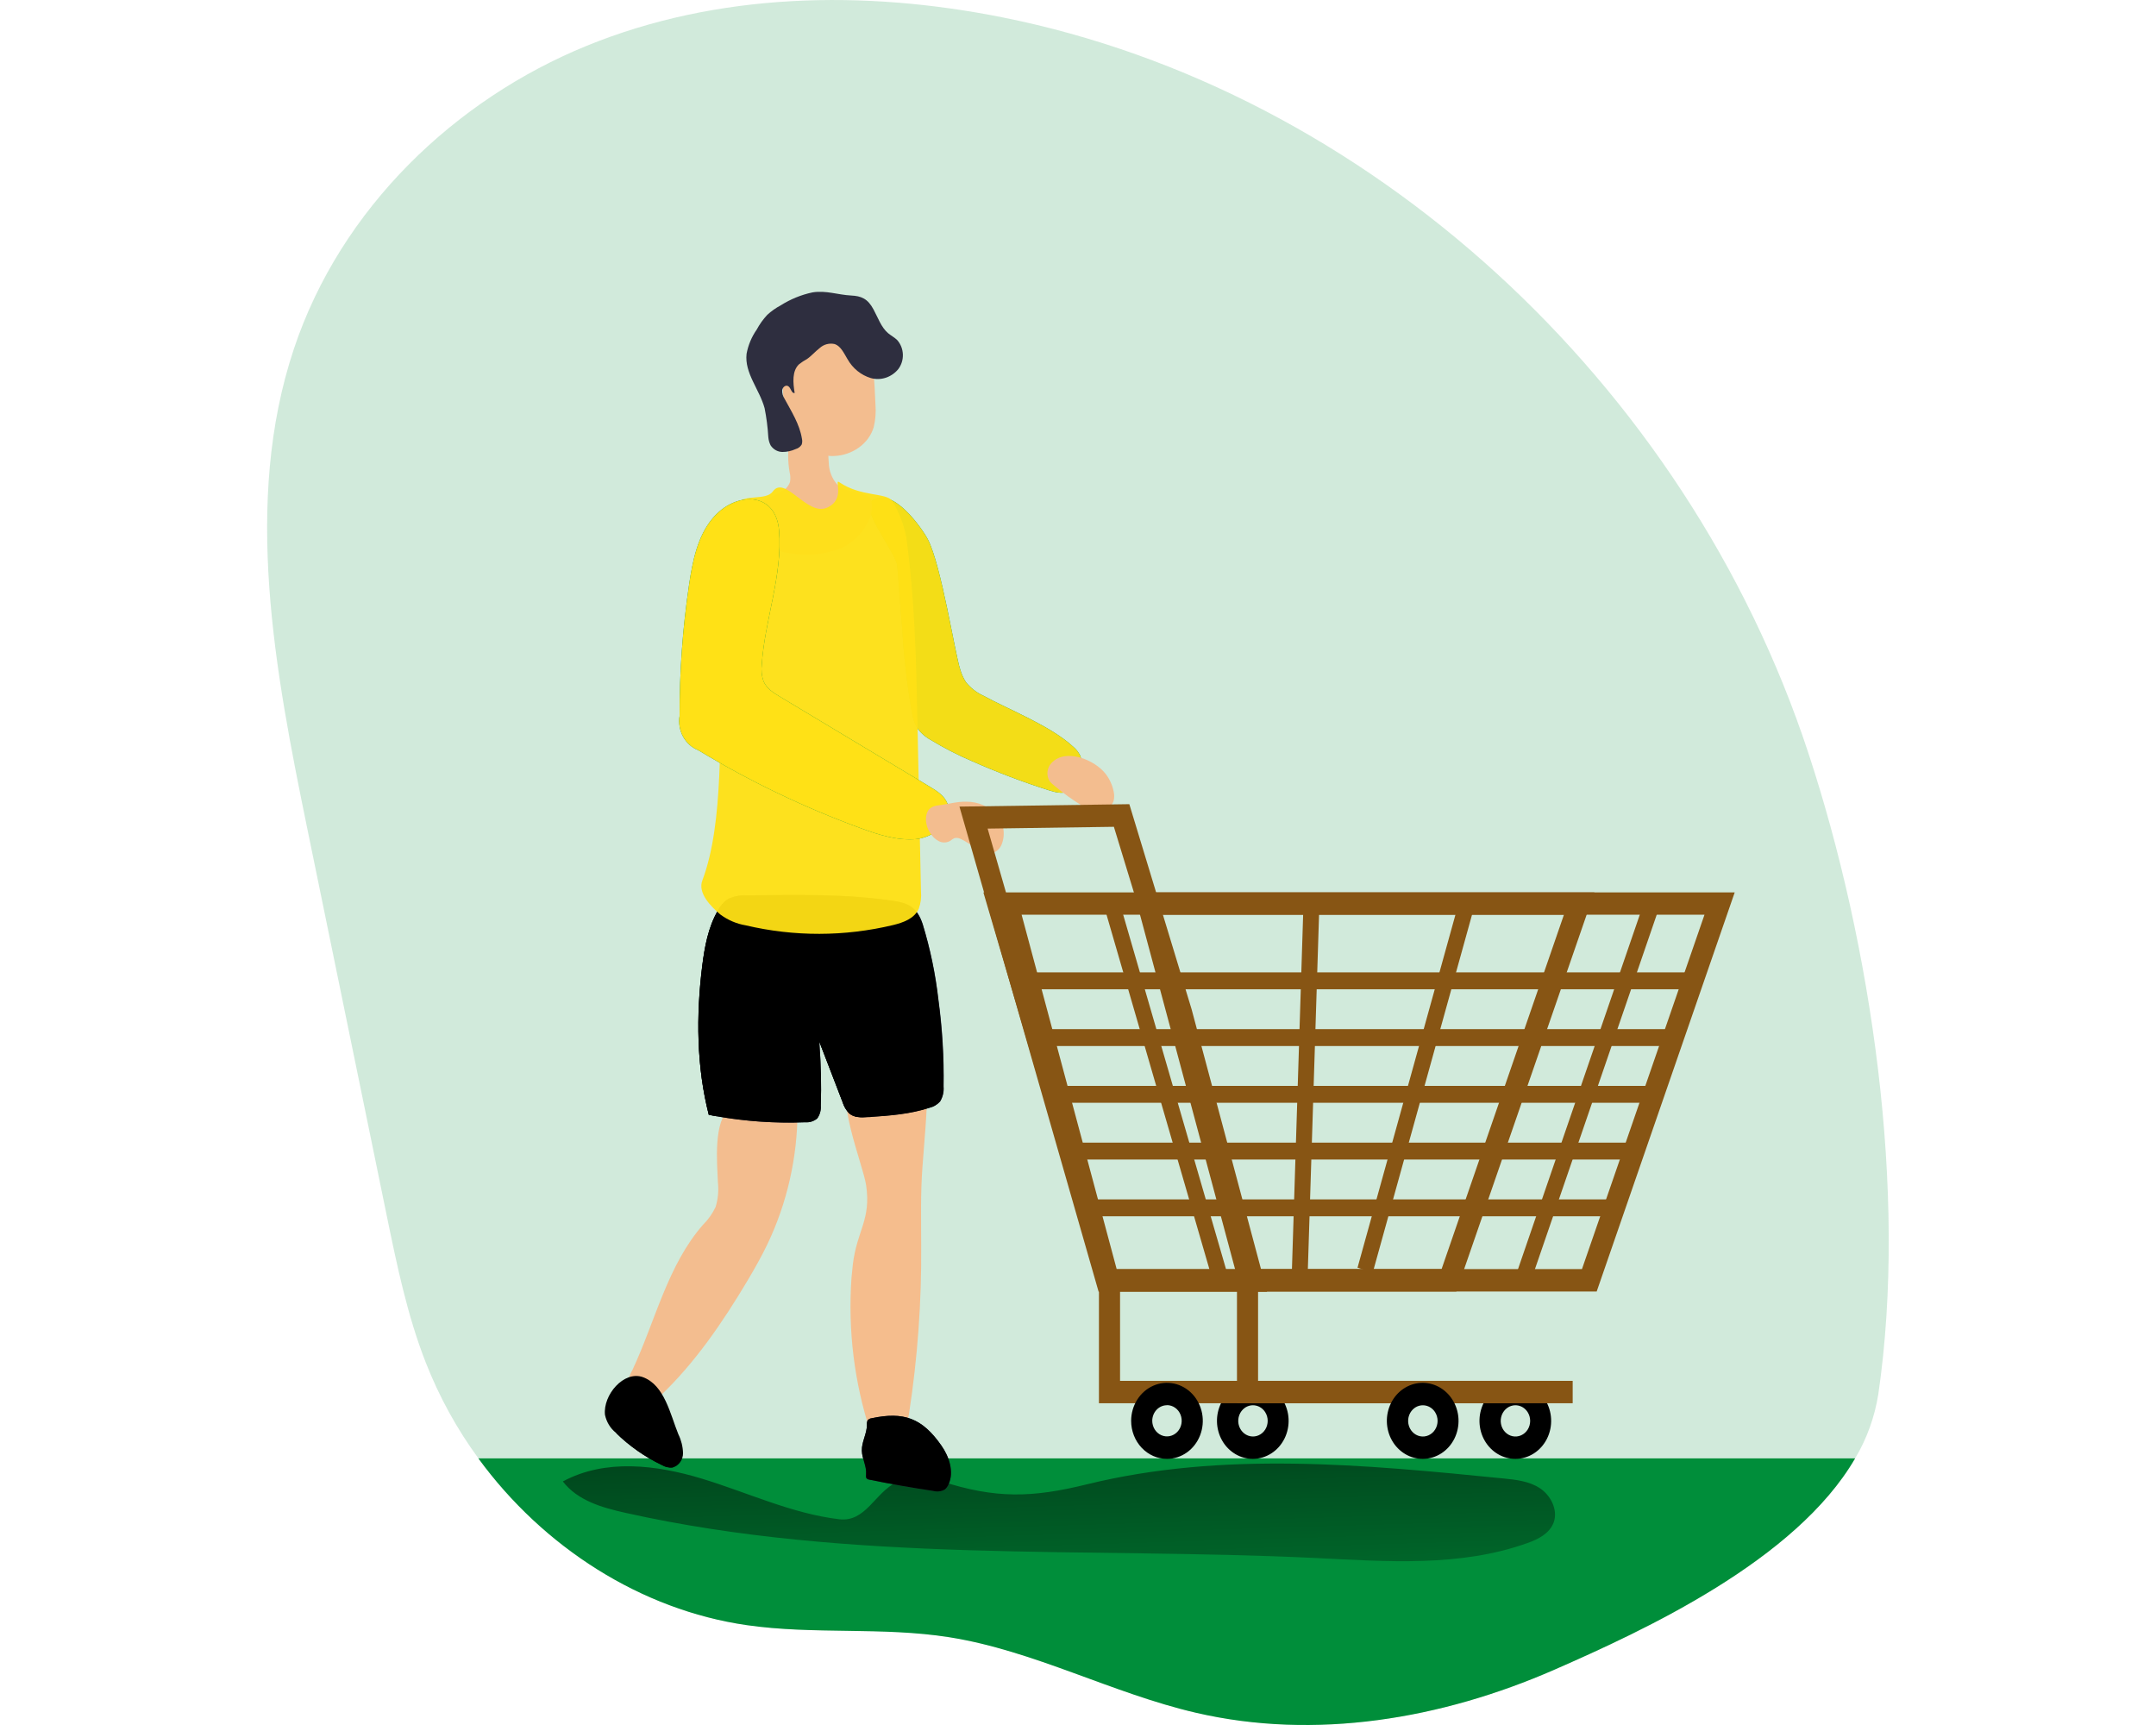 <svg width="250" height="200" viewBox="0 0 250 200" fill="none" xmlns="http://www.w3.org/2000/svg">
<g clip-path="url(#clip0)">
<path opacity="0.18" d="M35.659 96.204C38.712 111.091 41.767 125.969 44.823 140.836C46.017 146.648 47.221 152.495 49.369 157.975C50.927 161.948 52.979 165.682 55.47 169.078C63.01 179.403 74.347 186.642 86.564 188.408C94.354 189.535 102.314 188.585 110.089 189.816C119.904 191.374 128.966 196.318 138.658 198.567C152.495 201.781 167.145 199.309 180.248 193.576C190.567 189.063 208.225 180.95 215.109 169.089C216.472 166.815 217.389 164.273 217.805 161.615C221.23 138.193 216.988 109.452 209.683 87.286C195.494 44.181 158.509 10.454 116.23 2.01C100.196 -1.189 83.237 -0.898 68.01 5.318C52.784 11.535 39.51 24.134 34.074 40.462C28.148 58.229 31.877 77.788 35.659 96.204Z" fill="#008E3A"/>
<path d="M55.47 169.089C63.01 179.413 74.347 186.653 86.564 188.419C94.354 189.546 102.314 188.595 110.089 189.826C119.904 191.384 128.966 196.328 138.658 198.577C152.495 201.792 167.145 199.32 180.248 193.586C190.567 189.063 208.225 180.95 215.109 169.089L55.47 169.089Z" fill="#008E3A"/>
<path d="M126.035 172.096C141.79 168.221 158.22 169.81 174.317 171.415C175.785 171.561 177.307 171.727 178.56 172.547C179.812 173.368 180.688 175.066 180.155 176.526C179.665 177.808 178.364 178.463 177.131 178.899C169.302 181.709 160.808 181.039 152.554 180.639C125.81 179.351 98.733 181.262 72.512 175.399C69.841 174.801 66.983 173.996 65.266 171.763C70.183 169.109 76.113 169.836 81.412 171.446C86.711 173.056 91.839 175.502 97.319 176.146C100.396 176.505 101.429 173.077 103.978 171.836C105.935 170.88 107.212 171.119 109.218 171.763C115.437 173.747 119.601 173.68 126.035 172.096Z" fill="url(#paint0_linear)"/>
<path d="M145.293 169.146C146.044 169.141 146.779 168.92 147.422 168.507C148.064 168.094 148.588 167.504 148.94 166.8C149.291 166.095 149.456 165.303 149.417 164.507C149.378 163.712 149.136 162.942 148.718 162.28C148.318 161.647 147.77 161.135 147.127 160.793C146.485 160.452 145.77 160.294 145.053 160.333C144.335 160.373 143.64 160.609 143.034 161.019C142.429 161.43 141.933 161.999 141.597 162.673C141.261 163.347 141.095 164.102 141.116 164.864C141.137 165.626 141.344 166.37 141.716 167.022C142.088 167.674 142.614 168.212 143.241 168.585C143.868 168.957 144.575 169.15 145.293 169.146ZM146.707 163.729C146.895 164.026 146.996 164.377 146.996 164.735C146.997 165.093 146.898 165.444 146.711 165.742C146.524 166.04 146.258 166.273 145.946 166.411C145.635 166.549 145.292 166.586 144.961 166.517C144.629 166.448 144.325 166.277 144.085 166.024C143.846 165.772 143.682 165.449 143.615 165.098C143.548 164.747 143.581 164.383 143.709 164.051C143.837 163.72 144.054 163.436 144.334 163.236C144.711 162.968 145.172 162.869 145.617 162.962C146.061 163.054 146.454 163.33 146.707 163.729Z" fill="black"/>
<path d="M175.732 169.146C176.483 169.143 177.22 168.923 177.863 168.51C178.506 168.098 179.031 167.507 179.383 166.803C179.735 166.098 179.899 165.305 179.859 164.508C179.82 163.711 179.577 162.941 179.157 162.28C178.756 161.647 178.208 161.135 177.566 160.793C176.923 160.452 176.208 160.294 175.491 160.333C174.774 160.373 174.078 160.609 173.473 161.019C172.867 161.43 172.372 161.999 172.036 162.673C171.7 163.347 171.534 164.102 171.555 164.864C171.575 165.626 171.782 166.37 172.154 167.022C172.527 167.674 173.052 168.212 173.679 168.585C174.306 168.957 175.013 169.15 175.732 169.146ZM177.141 163.729C177.329 164.026 177.43 164.377 177.431 164.735C177.432 165.094 177.333 165.445 177.146 165.743C176.96 166.042 176.693 166.275 176.382 166.413C176.07 166.551 175.726 166.588 175.395 166.519C175.063 166.45 174.759 166.278 174.519 166.025C174.28 165.772 174.116 165.45 174.05 165.098C173.983 164.747 174.016 164.382 174.145 164.05C174.274 163.719 174.492 163.435 174.773 163.236C175.148 162.968 175.609 162.87 176.053 162.962C176.497 163.055 176.888 163.33 177.141 163.729Z" fill="black"/>
<path d="M111.337 77.606C111.484 78.119 111.7 78.607 111.978 79.055C112.526 79.747 113.22 80.293 114.003 80.649C117.105 82.337 121.832 84.155 124.464 86.596C124.784 86.865 125.049 87.201 125.242 87.582C125.619 88.45 125.242 89.452 124.895 90.325C124.739 90.818 124.462 91.259 124.092 91.602C123.422 92.121 122.492 91.898 121.695 91.649C118.636 90.681 115.628 89.542 112.682 88.237C111.034 87.531 109.434 86.707 107.892 85.77C107.274 85.432 106.737 84.949 106.322 84.357C106.03 83.824 105.836 83.237 105.749 82.628C105.192 79.48 104.818 76.299 104.629 73.103L104.041 65.604C103.924 64.16 99.785 59.107 101.032 58.115C103.479 56.172 107.036 61.459 107.594 62.545C109.169 65.604 110.725 75.757 111.337 77.606Z" fill="#008E3A"/>
<path d="M111.337 77.606C111.484 78.119 111.7 78.607 111.978 79.055C112.526 79.747 113.22 80.293 114.003 80.649C117.105 82.337 121.832 84.155 124.464 86.596C124.784 86.865 125.049 87.201 125.242 87.582C125.619 88.45 125.242 89.452 124.895 90.325C124.739 90.818 124.462 91.259 124.092 91.602C123.422 92.121 122.492 91.898 121.695 91.649C118.636 90.681 115.628 89.542 112.682 88.237C111.034 87.531 109.434 86.707 107.892 85.77C107.274 85.432 106.737 84.949 106.322 84.357C106.03 83.824 105.836 83.237 105.749 82.628C105.192 79.48 104.818 76.299 104.629 73.103L104.041 65.604C103.924 64.16 99.785 59.107 101.032 58.115C103.479 56.172 107.036 61.459 107.594 62.545C109.169 65.604 110.725 75.757 111.337 77.606Z" fill="#FFE116" fill-opacity="0.95"/>
<path d="M73.339 158.831C72.943 159.502 72.738 160.279 72.747 161.07C72.793 161.367 72.898 161.65 73.055 161.901C73.212 162.152 73.417 162.364 73.657 162.525C73.897 162.685 74.166 162.79 74.447 162.832C74.728 162.874 75.014 162.852 75.286 162.768C75.729 162.574 76.132 162.288 76.47 161.927C80.566 158.063 83.809 153.3 86.745 148.367C87.538 147.027 88.306 145.671 88.981 144.264C91.263 139.494 92.461 134.224 92.48 128.876C92.511 128.569 92.44 128.26 92.279 128.003C92.111 127.822 91.894 127.7 91.658 127.655C89.632 127.053 86.476 126.996 84.685 128.398C82.674 129.956 83.159 134.864 83.247 137.097C83.349 138.05 83.259 139.014 82.983 139.927C82.616 140.708 82.119 141.412 81.515 142.005C77.41 146.684 75.986 153.171 73.339 158.831Z" fill="#F3BD8F"/>
<path d="M98.733 148.18C98.309 154.247 99.063 160.342 100.949 166.087C101.064 166.607 101.327 167.076 101.703 167.432C101.957 167.598 102.248 167.689 102.546 167.697C102.845 167.704 103.139 167.627 103.401 167.473C104.726 166.788 105.191 165.292 105.416 163.838C106.401 157.421 106.869 150.926 106.816 144.425C106.816 141.355 106.733 138.432 106.958 135.378C107.183 132.236 107.515 129.099 107.515 125.941C107.57 125.628 107.515 125.305 107.359 125.032C107.236 124.912 107.089 124.822 106.929 124.769C106.769 124.716 106.6 124.702 106.434 124.726C104.311 124.726 100.435 123.428 98.782 124.861C96.604 126.746 100.088 135.035 100.435 137.434C101.018 141.439 99.379 142.628 98.894 146.58C98.831 147.141 98.777 147.66 98.733 148.18Z" fill="#F5BD8D"/>
<path d="M109.424 125.978C109.473 126.586 109.331 127.195 109.018 127.707C108.692 128.064 108.275 128.313 107.819 128.424C105.49 129.192 103.034 129.353 100.602 129.514C99.858 129.561 99.036 129.582 98.464 129.083C98.109 128.718 97.845 128.265 97.695 127.764L94.995 120.748C95.197 123.224 95.257 125.711 95.176 128.195C95.215 128.728 95.067 129.257 94.76 129.681C94.367 130.002 93.875 130.158 93.38 130.117C89.632 130.267 85.879 129.977 82.19 129.255C80.761 123.661 80.722 117.746 81.432 112.002C81.71 109.764 82.126 107.484 83.247 105.562C83.521 105.037 83.91 104.59 84.382 104.259C85.088 103.899 85.871 103.743 86.652 103.807C92.318 103.745 98.072 103.604 103.704 104.456C105.46 104.721 106.38 105.303 106.992 107.125C107.873 109.998 108.488 112.955 108.827 115.954C109.276 119.273 109.476 122.625 109.424 125.978Z" fill="#2E2E3F"/>
<path d="M82.19 129.255L83.071 129.416C86.476 130.02 89.93 130.255 93.38 130.117C93.875 130.158 94.367 130.002 94.76 129.681C95.067 129.257 95.215 128.728 95.176 128.195C95.251 125.885 95.203 123.572 95.029 121.267C95.029 121.21 95.029 121.148 95.029 121.091C95.029 121.034 95.029 120.862 95.004 120.748C95.905 123.08 96.8 125.422 97.7 127.754C97.85 128.254 98.114 128.707 98.469 129.073C99.041 129.592 99.863 129.551 100.607 129.504H100.944C103.264 129.348 105.597 129.166 107.794 128.434C108.252 128.326 108.669 128.076 108.993 127.718C109.306 127.205 109.449 126.596 109.399 125.988C109.452 122.627 109.253 119.266 108.802 115.939C108.464 112.954 107.853 110.011 106.977 107.151C106.366 105.328 105.446 104.747 103.689 104.482C98.058 103.63 92.304 103.77 86.638 103.833C85.931 103.789 85.224 103.906 84.563 104.176C84.495 104.207 84.43 104.243 84.367 104.285C83.895 104.616 83.506 105.063 83.232 105.588C82.112 107.51 81.696 109.79 81.417 112.028C80.712 117.746 80.761 123.661 82.19 129.255Z" fill="url(#paint1_linear)"/>
<path d="M82.19 129.255L83.071 129.416C83.281 129.301 83.485 129.174 83.682 129.037C84.167 128.753 84.575 128.341 84.866 127.842C85.08 127.336 85.184 126.786 85.17 126.232C85.331 121.6 84.499 116.884 85.385 112.36C85.703 110.73 86.339 109.244 86.794 107.686C87.21 106.248 86.28 105.391 85.189 104.57C84.997 104.418 84.792 104.284 84.578 104.17C84.51 104.201 84.445 104.238 84.382 104.279C83.91 104.61 83.521 105.058 83.247 105.583C82.126 107.505 81.71 109.784 81.432 112.023C80.712 117.746 80.761 123.661 82.19 129.255Z" fill="url(#paint2_linear)"/>
<path d="M94.999 120.758C95.9 123.09 96.795 125.432 97.695 127.764C97.845 128.265 98.109 128.718 98.464 129.083C99.036 129.603 99.858 129.561 100.602 129.514H100.939C101.066 129.442 101.186 129.357 101.297 129.26C101.711 128.888 102.006 128.388 102.141 127.829C102.276 127.271 102.244 126.682 102.05 126.144C101.811 125.626 101.508 125.144 101.15 124.71C99.016 121.807 97.852 118.26 96.717 114.781C96.107 115.531 95.641 116.4 95.347 117.341C95.032 118.447 94.914 119.606 94.999 120.758Z" fill="url(#paint3_linear)"/>
<path d="M96.1 53.659C96.123 54.596 96.472 55.491 97.079 56.172C97.979 57.035 99.344 56.983 100.475 57.466C100.617 57.516 100.746 57.601 100.851 57.715C100.935 57.82 100.994 57.944 101.023 58.078C101.167 58.704 101.121 59.362 100.89 59.959C100.545 60.851 100.021 61.652 99.353 62.306C98.685 62.96 97.891 63.451 97.025 63.745C95.285 64.323 93.442 64.46 91.643 64.144C91.046 64.107 90.465 63.93 89.94 63.625C89.384 63.176 88.942 62.587 88.653 61.911C88.304 61.295 88.07 60.612 87.964 59.901C87.915 59.544 87.956 59.179 88.081 58.843C88.206 58.506 88.412 58.211 88.678 57.985C88.928 57.824 89.194 57.694 89.471 57.595C89.906 57.418 90.324 57.195 90.718 56.931C91.123 56.711 91.438 56.341 91.604 55.892C91.672 55.513 91.657 55.122 91.56 54.749C91.337 53.486 91.337 52.19 91.56 50.927C91.613 50.553 91.722 50.19 91.883 49.852C92.034 49.565 92.244 49.318 92.499 49.13C92.753 48.942 93.045 48.818 93.351 48.768C93.657 48.718 93.97 48.743 94.266 48.841C94.562 48.939 94.833 49.107 95.058 49.333C96.213 50.449 95.963 52.215 96.1 53.659Z" fill="#F3BD8F"/>
<path d="M101.517 46.944C101.583 47.805 101.515 48.672 101.316 49.509C100.739 51.498 98.757 52.781 96.795 52.864C96.151 52.918 95.506 52.787 94.926 52.485C94.594 52.284 94.288 52.038 94.016 51.753C92.646 50.423 91.384 48.834 90.968 46.913C90.826 46.184 90.766 45.439 90.792 44.695C90.774 43.599 90.954 42.51 91.32 41.485C91.686 40.58 92.266 39.791 93.004 39.194C93.743 38.597 94.614 38.213 95.533 38.078C97.426 37.824 99.202 38.842 100.587 40.104C101.282 40.737 101.179 41.984 101.267 42.934C101.39 44.259 101.473 45.604 101.517 46.944Z" fill="#F3BD8F"/>
<path d="M101.282 35.866C101.81 36.827 102.168 37.943 102.985 38.634C103.322 38.914 103.719 39.117 104.032 39.423C104.434 39.874 104.669 40.465 104.693 41.086C104.716 41.707 104.526 42.316 104.159 42.799C103.773 43.267 103.272 43.611 102.712 43.795C102.152 43.978 101.556 43.993 100.988 43.838C99.852 43.501 98.88 42.715 98.273 41.641C97.867 40.966 97.505 40.145 96.805 39.896C96.495 39.821 96.172 39.825 95.864 39.907C95.555 39.989 95.269 40.147 95.029 40.369C94.515 40.763 94.085 41.283 93.561 41.636C93.248 41.806 92.949 42.002 92.666 42.223C91.824 42.997 91.951 44.394 92.147 45.557C91.795 45.671 91.726 45.001 91.418 44.788C91.11 44.575 90.752 44.887 90.699 45.235C90.681 45.587 90.776 45.935 90.968 46.222C91.77 47.712 92.719 49.177 92.989 50.865C93.043 51.09 93.033 51.326 92.959 51.545C92.797 51.805 92.549 51.99 92.264 52.064C91.775 52.289 91.247 52.404 90.713 52.402C90.447 52.397 90.185 52.326 89.949 52.193C89.714 52.06 89.511 51.87 89.358 51.639C89.207 51.338 89.115 51.007 89.089 50.667C89.022 49.541 88.879 48.422 88.658 47.318C88.066 45.147 86.31 43.256 86.569 41.018C86.759 40.006 87.159 39.052 87.739 38.224C88.077 37.595 88.492 37.015 88.972 36.5C89.443 36.071 89.963 35.705 90.518 35.409C91.663 34.684 92.918 34.172 94.226 33.898C95.778 33.648 97.162 34.183 98.679 34.261C99.873 34.318 100.616 34.625 101.282 35.866Z" fill="#2E2E3F"/>
<path d="M83.535 106.035C84.412 106.682 85.416 107.11 86.471 107.286C92.098 108.611 97.93 108.6 103.552 107.255C104.726 106.97 106.033 106.513 106.542 105.349C106.77 104.711 106.855 104.024 106.791 103.345C106.658 96.925 106.524 90.505 106.39 84.082C106.238 76.785 106.087 69.463 105.079 62.244C104.782 60.752 104.224 59.332 103.435 58.058C102.779 57.107 99.809 57.616 97.329 55.913C96.648 55.445 98.126 57.86 95.905 58.858C93.6 59.896 91.012 55.03 89.612 56.983C88.825 58.073 86.32 57.263 85.527 58.349C84.891 59.221 84.499 61.065 84.25 63.288C83.722 68.008 83.854 74.417 83.761 76.749C83.345 84.908 83.991 95.316 81.451 102.051C80.869 103.516 82.391 105.074 83.535 106.035Z" fill="#FFE116" fill-opacity="0.95"/>
<path d="M83.535 106.035C84.412 106.682 85.416 107.11 86.471 107.286C87.876 107.617 89.297 107.865 90.728 108.029L91.129 107.972C90.082 104.337 90.033 100.514 90.063 96.733C90.063 94.656 90.121 92.553 90.16 90.465C90.185 89.146 90.229 87.759 90.87 86.632C91.511 85.505 92.969 84.788 94.036 85.469C92.201 84.295 90.699 79.33 89.945 77.294C88.861 74.345 88.103 71.272 87.685 68.138C87.401 65.988 87.508 62.207 84.406 63.225L84.235 63.288C83.707 68.008 83.839 74.417 83.746 76.749C83.33 84.908 83.976 95.316 81.436 102.051C80.869 103.516 82.391 105.074 83.535 106.035Z" fill="url(#paint4_linear)"/>
<path d="M101.067 164.435C100.89 164.451 100.725 164.538 100.607 164.679C100.532 164.84 100.503 165.021 100.524 165.199C100.524 166.237 99.902 167.177 99.936 168.206C99.961 169.125 100.499 169.987 100.426 170.906C100.426 171.088 100.382 171.301 100.504 171.426C100.583 171.495 100.68 171.538 100.783 171.55C103.239 172.049 105.707 172.483 108.186 172.854C108.643 172.983 109.13 172.927 109.551 172.698C109.741 172.543 109.891 172.34 109.986 172.106C110.657 170.657 110.06 168.881 109.15 167.588C106.923 164.404 104.775 163.641 101.067 164.435Z" fill="#2E2E3F"/>
<path d="M70.149 164.03C70.322 164.858 70.765 165.594 71.401 166.107C72.977 167.652 74.778 168.915 76.734 169.847C77.129 170.082 77.581 170.183 78.031 170.138C78.372 170.033 78.672 169.812 78.883 169.509C79.094 169.206 79.206 168.837 79.201 168.46C79.176 167.706 78.992 166.968 78.662 166.3C77.718 163.983 77.062 160.587 74.543 159.668C72.341 158.883 69.914 161.724 70.149 164.03Z" fill="black"/>
<path d="M101.067 164.435C100.89 164.451 100.725 164.538 100.607 164.679C100.532 164.84 100.503 165.021 100.524 165.199C100.524 166.237 99.902 167.177 99.936 168.206C99.961 169.125 100.499 169.987 100.426 170.906C100.426 171.088 100.382 171.301 100.504 171.426C100.583 171.495 100.68 171.538 100.783 171.55C103.239 172.049 105.707 172.483 108.186 172.854C108.643 172.983 109.13 172.927 109.551 172.698C109.741 172.543 109.891 172.34 109.986 172.106C110.657 170.657 110.06 168.881 109.15 167.588C106.923 164.404 104.775 163.641 101.067 164.435Z" fill="url(#paint5_linear)"/>
<path d="M71.401 166.118C72.977 167.663 74.778 168.925 76.734 169.857C77.129 170.092 77.581 170.193 78.031 170.148" fill="url(#paint6_linear)"/>
<path d="M88.335 77.029C88.251 77.68 88.316 78.343 88.526 78.961C88.879 79.818 89.696 80.338 90.483 80.8L107.838 91.223C108.651 91.711 109.521 92.262 109.869 93.186C110.632 95.264 108.24 97.128 106.16 97.294C103.983 97.466 101.84 96.775 99.775 96.011C93.252 93.624 86.953 90.599 80.957 86.975C80.216 86.683 79.595 86.124 79.202 85.397C78.808 84.669 78.668 83.818 78.804 82.991C78.787 77.907 79.154 72.829 79.9 67.806C80.306 65.058 80.879 62.187 82.626 60.104C85.209 56.988 89.926 56.894 90.332 61.459C90.782 66.642 88.663 71.929 88.335 77.029Z" fill="#008E3A"/>
<path d="M88.335 77.029C88.251 77.68 88.316 78.343 88.526 78.961C88.879 79.818 89.696 80.338 90.483 80.8L107.838 91.223C108.651 91.711 109.521 92.262 109.869 93.186C110.632 95.264 108.24 97.128 106.16 97.294C103.983 97.466 101.84 96.775 99.775 96.011C93.252 93.624 86.953 90.599 80.957 86.975C80.216 86.683 79.595 86.124 79.202 85.397C78.808 84.669 78.668 83.818 78.804 82.991C78.787 77.907 79.154 72.829 79.9 67.806C80.306 65.058 80.879 62.187 82.626 60.104C85.209 56.988 89.926 56.894 90.332 61.459C90.782 66.642 88.663 71.929 88.335 77.029Z" fill="#FFE116"/>
<path d="M112.1 92.953C113.352 92.948 114.559 93.45 115.476 94.355C115.923 94.817 116.224 95.414 116.338 96.065C116.452 96.716 116.373 97.389 116.112 97.99C115.926 98.393 115.603 98.705 115.207 98.863C114.858 98.965 114.488 98.952 114.145 98.826C113.167 98.51 112.359 97.704 111.4 97.268C111.168 97.147 110.903 97.116 110.652 97.18C110.49 97.267 110.336 97.37 110.192 97.486C109.99 97.603 109.766 97.668 109.536 97.677C109.307 97.685 109.079 97.635 108.871 97.533C108.456 97.32 108.107 96.987 107.863 96.572C107.509 96.052 107.336 95.416 107.374 94.775C107.471 93.789 108.01 93.472 108.812 93.373C109.913 93.249 110.97 92.911 112.1 92.953Z" fill="#F3BD8F"/>
<path d="M128.222 89.748C128.684 90.351 129.002 91.064 129.147 91.826C129.224 92.186 129.212 92.562 129.112 92.916C128.971 93.261 128.736 93.553 128.437 93.755C128.138 93.957 127.788 94.059 127.434 94.048C126.724 94.017 126.035 93.789 125.433 93.389C124.315 92.705 123.247 91.932 122.238 91.078C122.029 90.927 121.842 90.743 121.685 90.532C121.498 90.208 121.42 89.825 121.466 89.447C121.511 89.069 121.676 88.719 121.935 88.455C123.588 86.694 126.979 88.112 128.222 89.748Z" fill="#F3BD8F"/>
<path d="M143.908 149.738H185.145L201.15 103.464L131.495 103.464L143.908 149.738ZM183.438 147.141H145.763L134.739 106.05L197.647 106.05L183.438 147.141Z" fill="#875514"/>
<path d="M127.635 149.738H168.877L184.876 103.464L114.028 103.464L127.635 149.738ZM167.159 147.141H129.484L118.461 106.05L181.349 106.05L167.159 147.141Z" fill="#875514"/>
<path d="M127.39 149.764H146.922L138.174 117.019L130.952 93.238L111.254 93.519L127.39 149.764ZM143.688 147.167H129.2L114.522 96.069L129.161 95.861L135.845 117.772L143.688 147.167Z" fill="#875514"/>
<path d="M127.429 162.695H175.242V160.099H129.876V148.45H127.429V162.695Z" fill="#875514"/>
<path d="M143.434 162.695H182.361V160.099H145.88V148.45H143.434V162.695Z" fill="#875514"/>
<path d="M135.317 169.146C136.138 169.146 136.941 168.887 137.624 168.403C138.308 167.918 138.84 167.229 139.154 166.424C139.469 165.618 139.551 164.731 139.391 163.876C139.231 163.021 138.835 162.235 138.254 161.619C137.673 161.002 136.933 160.582 136.127 160.412C135.321 160.242 134.486 160.329 133.727 160.663C132.968 160.997 132.319 161.562 131.863 162.287C131.406 163.012 131.163 163.864 131.163 164.736C131.163 165.906 131.6 167.027 132.379 167.854C133.158 168.681 134.215 169.146 135.317 169.146ZM135.317 162.913C135.654 162.913 135.984 163.02 136.265 163.219C136.546 163.418 136.765 163.701 136.894 164.032C137.023 164.364 137.057 164.728 136.991 165.08C136.926 165.431 136.763 165.754 136.524 166.008C136.285 166.261 135.981 166.434 135.65 166.504C135.319 166.574 134.975 166.538 134.663 166.401C134.351 166.263 134.084 166.031 133.897 165.733C133.709 165.435 133.609 165.084 133.609 164.726C133.612 164.247 133.793 163.789 134.113 163.451C134.433 163.113 134.865 162.924 135.317 162.924V162.913Z" fill="black"/>
<path d="M164.992 169.146C165.743 169.143 166.48 168.923 167.123 168.51C167.766 168.098 168.291 167.507 168.643 166.803C168.995 166.098 169.159 165.305 169.12 164.508C169.08 163.711 168.837 162.941 168.417 162.28C168.016 161.647 167.468 161.135 166.826 160.793C166.183 160.452 165.469 160.294 164.751 160.333C164.034 160.373 163.338 160.609 162.733 161.019C162.127 161.43 161.632 161.999 161.296 162.673C160.96 163.347 160.794 164.102 160.815 164.864C160.836 165.626 161.042 166.37 161.415 167.022C161.787 167.674 162.312 168.212 162.939 168.585C163.566 168.957 164.273 169.15 164.992 169.146ZM166.406 163.729C166.594 164.026 166.696 164.377 166.697 164.735C166.698 165.094 166.598 165.445 166.411 165.743C166.225 166.042 165.958 166.275 165.647 166.413C165.335 166.551 164.992 166.588 164.66 166.519C164.329 166.45 164.024 166.278 163.784 166.025C163.545 165.772 163.382 165.45 163.315 165.098C163.248 164.747 163.281 164.382 163.41 164.05C163.539 163.719 163.757 163.435 164.038 163.236C164.414 162.969 164.874 162.872 165.317 162.964C165.761 163.057 166.152 163.332 166.406 163.729Z" fill="black"/>
<path d="M118.343 112.74L195.675 112.74V114.697L118.343 114.697V112.74Z" fill="#875514"/>
<path d="M120.364 119.32L194.021 119.32V121.278L120.364 121.278V119.32Z" fill="#875514"/>
<path d="M122.385 125.9L191.633 125.9V127.858L122.385 127.858V125.9Z" fill="#875514"/>
<path d="M124.406 132.48L189.246 132.48V134.438L124.406 134.438V132.48Z" fill="#875514"/>
<path d="M126.426 139.06L186.858 139.06V141.018L126.426 141.018V139.06Z" fill="#875514"/>
<path d="M190.771 104.224L192.504 104.895L177.629 148.181L175.896 147.51L190.771 104.224Z" fill="#875514"/>
<path d="M169.259 104.279L171.029 104.832L159.181 147.532L157.412 146.979L169.259 104.279Z" fill="#875514"/>
<path d="M151.173 103.94L153.016 104.006L151.64 147.58L149.796 147.515L151.173 103.94Z" fill="#875514"/>
<path d="M129.974 105.14L142.365 147.839L140.603 148.416L128.211 105.716L129.974 105.14Z" fill="#875514"/>
</g>
<defs>
<linearGradient id="paint0_linear" x1="122.145" y1="149.613" x2="123.694" y2="200.784" gradientUnits="userSpaceOnUse">
<stop offset="0.01"/>
<stop offset="0.13" stop-opacity="0.69"/>
<stop offset="1" stop-opacity="0"/>
</linearGradient>
<linearGradient id="paint1_linear" x1="-8077.21" y1="5576.07" x2="-7465.82" y2="7026.43" gradientUnits="userSpaceOnUse">
<stop offset="0.01"/>
<stop offset="0.13" stop-opacity="0.69"/>
<stop offset="1" stop-opacity="0"/>
</linearGradient>
<linearGradient id="paint2_linear" x1="-1635.8" y1="5974.74" x2="-1707.42" y2="5974.74" gradientUnits="userSpaceOnUse">
<stop offset="0.01"/>
<stop offset="0.13" stop-opacity="0.69"/>
<stop offset="1" stop-opacity="0"/>
</linearGradient>
<linearGradient id="paint3_linear" x1="-1797.3" y1="3638.21" x2="-2061.65" y2="3753.72" gradientUnits="userSpaceOnUse">
<stop offset="0.01"/>
<stop offset="0.13" stop-opacity="0.69"/>
<stop offset="1" stop-opacity="0"/>
</linearGradient>
<linearGradient id="paint4_linear" x1="-4243.47" y1="7948.44" x2="-2795.46" y2="7925.38" gradientUnits="userSpaceOnUse">
<stop offset="0.01"/>
<stop offset="0.13" stop-opacity="0.69"/>
<stop offset="1" stop-opacity="0"/>
</linearGradient>
<linearGradient id="paint5_linear" x1="-2404.59" y1="3079.77" x2="-2623.14" y2="3079.77" gradientUnits="userSpaceOnUse">
<stop offset="0.01"/>
<stop offset="0.13" stop-opacity="0.69"/>
<stop offset="1" stop-opacity="0"/>
</linearGradient>
<linearGradient id="paint6_linear" x1="-1971.64" y1="1505.36" x2="-2061.47" y2="1505.36" gradientUnits="userSpaceOnUse">
<stop offset="0.01"/>
<stop offset="0.13" stop-opacity="0.69"/>
<stop offset="1" stop-opacity="0"/>
</linearGradient>
<clipPath id="clip0">
<rect width="250" height="200" fill="white" transform="matrix(-1 0 0 1 250 0)"/>
</clipPath>
</defs>
</svg>
